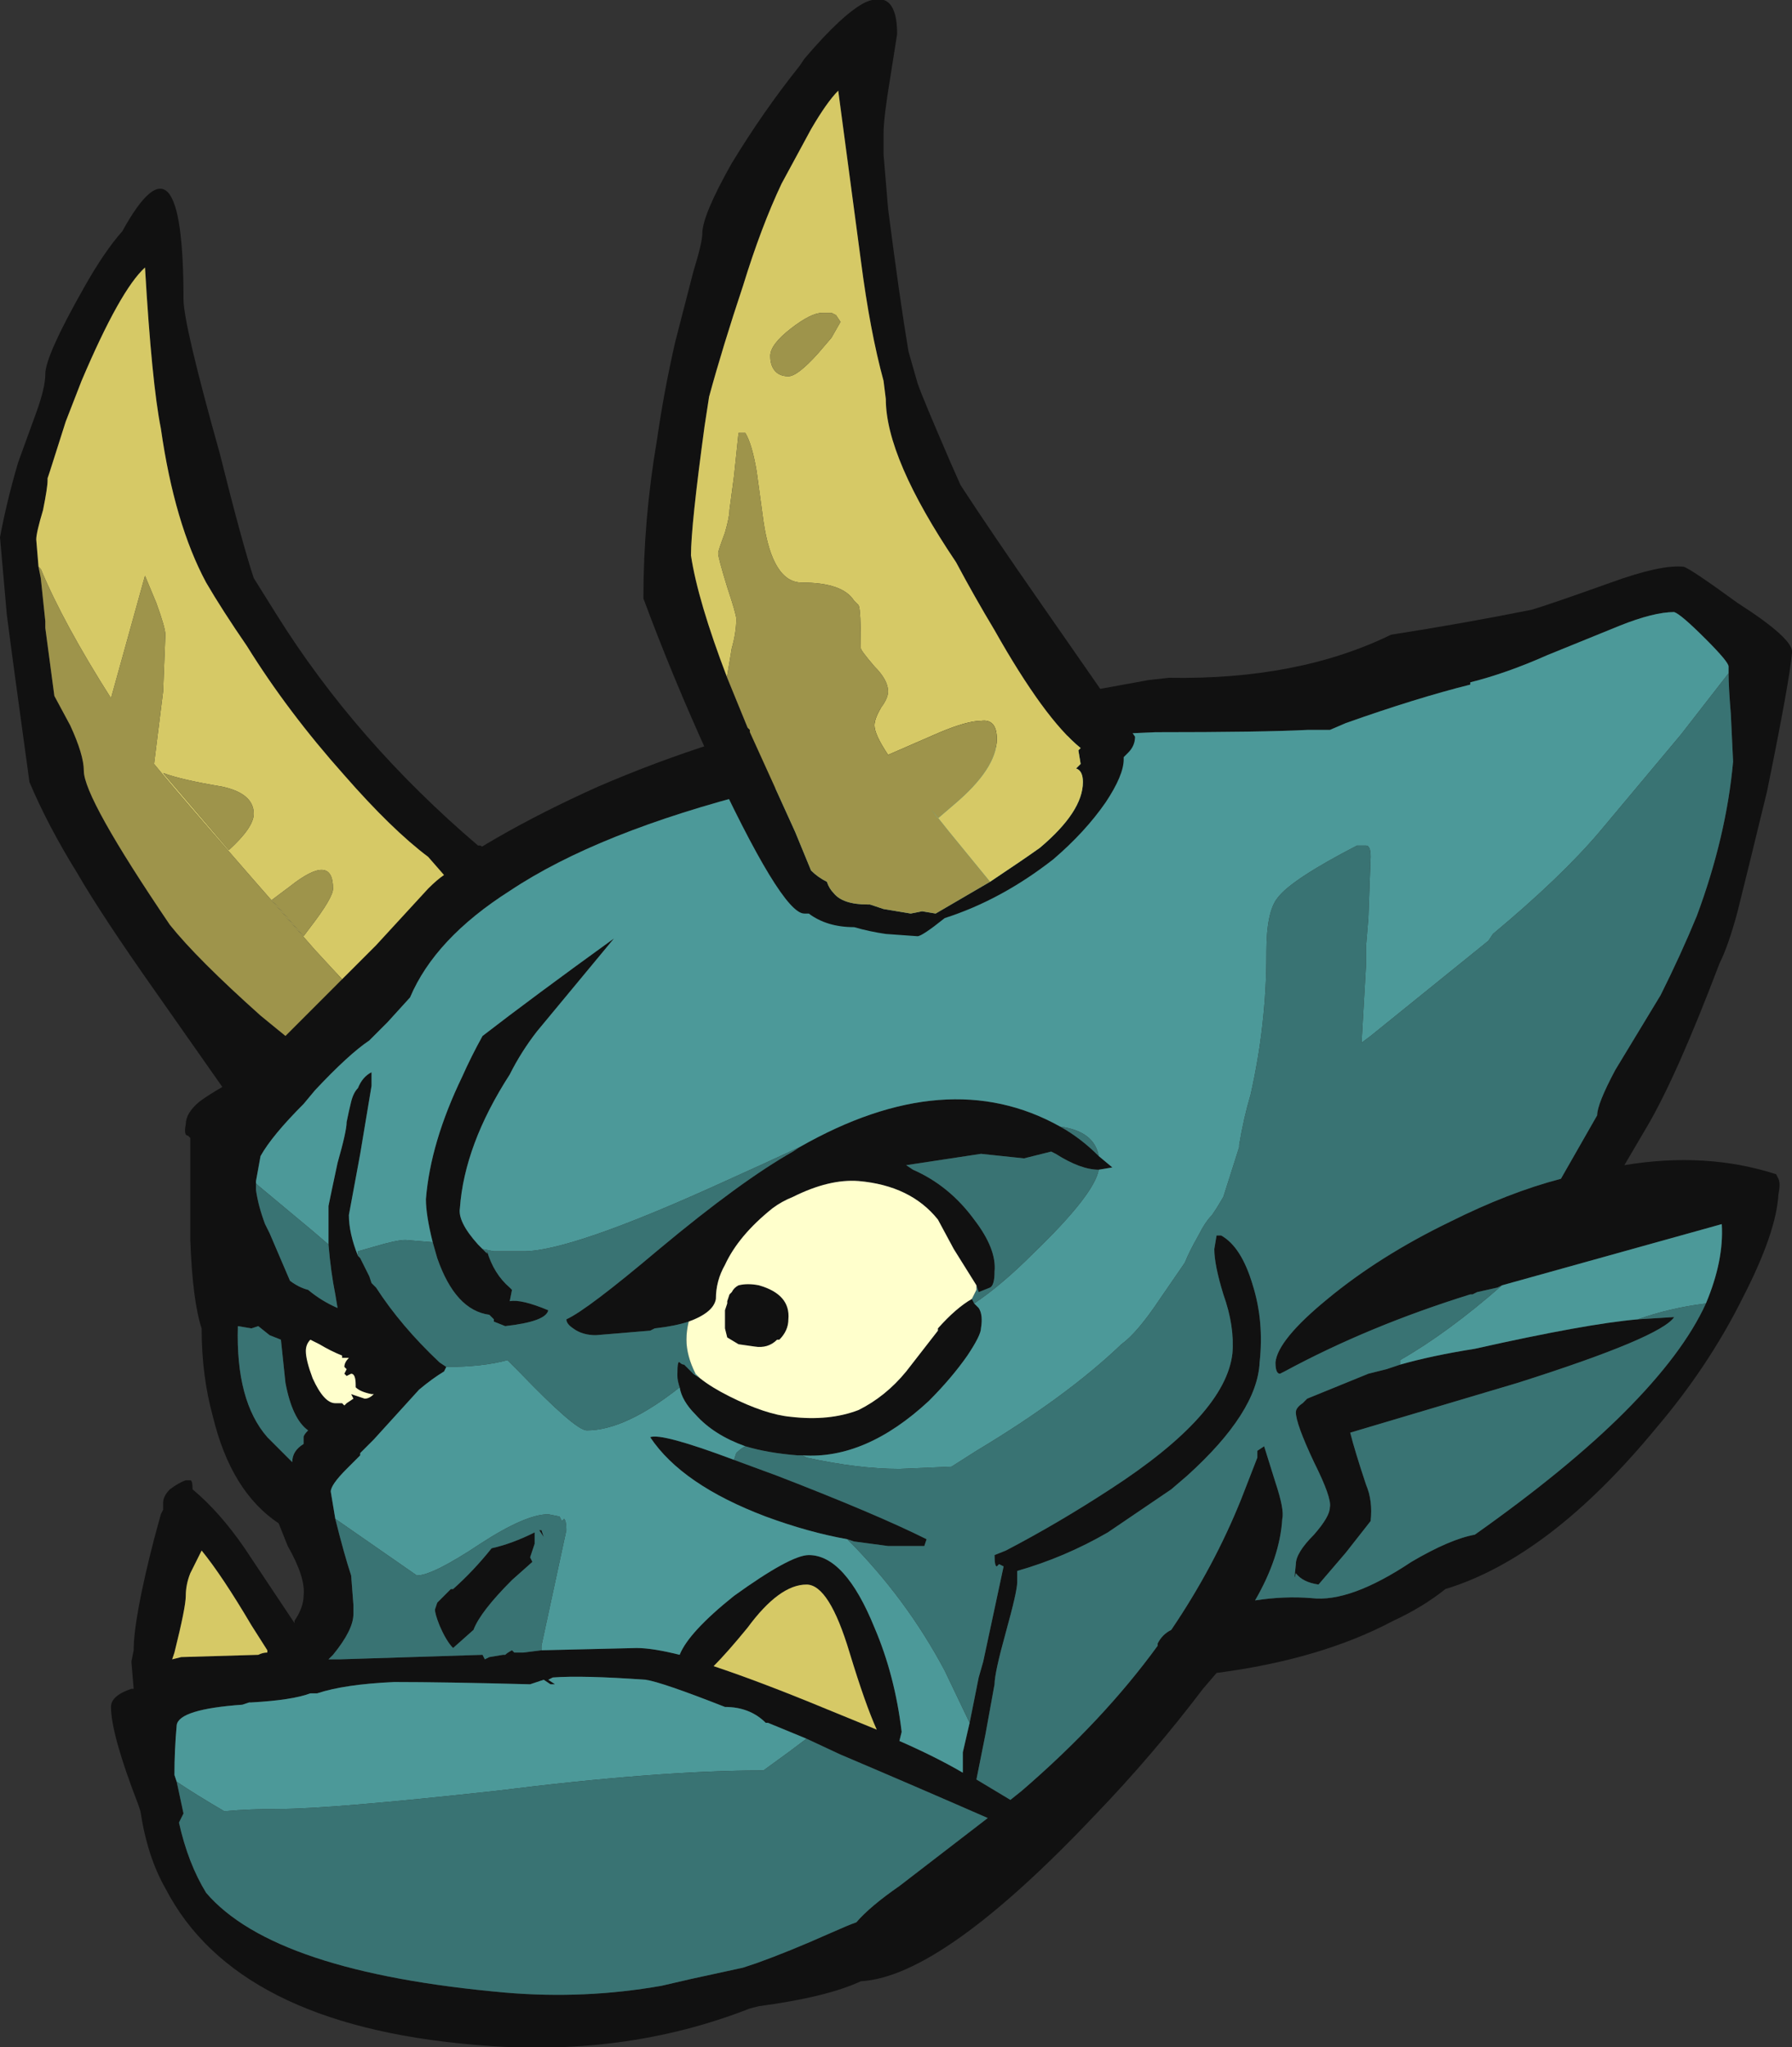 <?xml version="1.0" encoding="UTF-8" standalone="no"?>
<svg xmlns:ffdec="https://www.free-decompiler.com/flash" xmlns:xlink="http://www.w3.org/1999/xlink" ffdec:objectType="frame" height="316.05px" width="276.85px" xmlns="http://www.w3.org/2000/svg">
  <rect width="100%" height="100%" fill="#333333" stroke="none"/>
  <g transform="matrix(1.0, 0.0, 0.0, 1.0, -70.35, 128.8)">
    <use ffdec:characterId="147" height="45.15" transform="matrix(7.0, 0.0, 0.0, 7.0, 70.35, -128.8)" width="39.55" xlink:href="#shape0"/>
  </g>
  <defs>
    <g id="shape0" transform="matrix(1.0, 0.0, 0.0, 1.0, -10.05, 18.4)">
      <path d="M28.45 -2.7 L33.75 -3.1 35.4 -3.4 35.85 -3.45 Q38.7 -3.4 40.75 -4.4 42.35 -4.65 43.85 -4.95 44.2 -5.05 45.6 -5.55 46.7 -5.95 47.2 -5.9 47.3 -5.9 48.4 -5.1 49.65 -4.3 49.6 -4.0 49.55 -3.4 49.05 -0.95 48.65 0.7 48.4 1.7 48.2 2.45 48.0 2.85 47.05 5.35 46.4 6.45 L45.9 7.3 Q47.7 7.0 49.25 7.5 L49.3 7.6 Q49.35 7.7 49.3 7.95 49.25 8.8 48.5 10.25 47.75 11.75 46.6 13.1 44.25 15.95 41.95 16.65 41.45 17.05 40.8 17.35 39.2 18.2 36.9 18.5 L36.6 18.85 Q35.5 20.3 34.25 21.6 30.85 25.2 29.05 25.3 28.3 25.65 26.8 25.85 L26.6 25.9 Q23.8 27.0 20.5 26.7 15.25 26.25 13.7 23.25 13.3 22.55 13.15 21.55 L13.1 21.4 Q12.5 19.85 12.5 19.25 12.5 19.0 12.95 18.85 L13.0 18.85 12.95 18.25 13.0 18.0 Q13.0 17.3 13.45 15.55 L13.6 15.0 13.65 14.9 13.65 14.75 Q13.65 14.6 13.8 14.45 14.0 14.3 14.15 14.25 L14.25 14.25 Q14.3 14.25 14.3 14.45 14.9 14.95 15.45 15.75 L16.55 17.4 16.55 17.35 Q16.75 17.05 16.75 16.8 16.8 16.4 16.4 15.7 L16.2 15.2 Q15.15 14.5 14.75 12.85 14.5 11.95 14.5 10.9 14.3 10.3 14.25 8.95 L14.25 6.7 14.2 6.65 Q14.1 6.65 14.15 6.4 14.15 6.15 14.45 5.9 14.65 5.75 15.0 5.55 L19.25 1.25 Q20.8 0.05 23.25 -1.05 25.8 -2.15 28.45 -2.7 M48.2 -3.55 L48.2 -3.7 Q48.2 -3.8 47.7 -4.3 47.15 -4.85 47.0 -4.9 46.55 -4.9 45.8 -4.6 L44.2 -3.95 Q43.3 -3.55 42.5 -3.35 L42.5 -3.3 Q41.3 -3.0 39.75 -2.45 L39.4 -2.3 38.9 -2.3 Q37.9 -2.25 35.55 -2.25 L33.25 -2.15 26.8 -0.95 Q23.25 -0.05 21.3 1.25 19.65 2.3 19.1 3.6 L18.6 4.15 18.2 4.55 Q17.75 4.85 17.0 5.65 L16.75 5.95 Q16.05 6.65 15.8 7.1 L15.7 7.65 15.7 7.85 Q15.75 8.2 15.9 8.6 L16.0 8.8 16.45 9.85 Q16.65 10.0 16.85 10.05 17.15 10.3 17.5 10.45 L17.45 10.15 Q17.35 9.65 17.3 9.05 L17.3 8.2 Q17.35 7.95 17.5 7.25 17.7 6.55 17.7 6.35 17.75 6.1 17.8 5.9 17.85 5.7 17.95 5.6 18.05 5.35 18.25 5.25 L18.25 5.55 Q18.15 6.15 18.0 7.05 L17.75 8.4 Q17.75 8.8 17.95 9.3 L18.0 9.35 18.2 9.75 18.25 9.9 18.35 10.0 Q18.9 10.85 19.75 11.65 L19.9 11.75 19.85 11.85 Q19.6 12.0 19.3 12.25 L18.3 13.35 18.0 13.65 18.0 13.7 17.7 14.0 Q17.35 14.35 17.35 14.5 L17.45 15.1 Q17.65 15.9 17.8 16.35 L17.85 17.0 17.85 17.2 Q17.85 17.55 17.4 18.1 L17.3 18.2 17.55 18.2 20.7 18.1 20.75 18.2 20.85 18.15 21.15 18.1 21.2 18.1 Q21.25 18.05 21.35 18.0 L21.4 18.05 21.6 18.05 22.0 18.0 24.1 17.95 Q24.45 17.95 25.05 18.1 25.25 17.6 26.25 16.8 27.5 15.9 27.9 15.9 28.7 15.9 29.35 17.5 29.8 18.55 29.95 19.8 L29.9 20.0 Q30.7 20.35 31.3 20.7 L31.3 20.25 31.45 19.6 31.65 18.6 31.75 18.25 32.2 16.15 32.1 16.1 32.05 16.15 Q32.0 16.15 32.0 15.9 L32.25 15.8 Q33.4 15.2 34.55 14.45 37.1 12.8 37.25 11.45 37.3 10.85 37.05 10.15 36.85 9.5 36.85 9.15 L36.9 8.85 37.0 8.85 Q37.45 9.1 37.7 9.95 37.95 10.75 37.85 11.65 37.8 12.75 36.25 14.15 L35.9 14.45 34.5 15.4 Q33.55 15.95 32.5 16.25 L32.5 16.5 Q32.5 16.7 32.25 17.6 32.0 18.5 32.0 18.75 L31.8 19.85 31.6 20.85 32.35 21.3 32.6 21.1 Q34.4 19.55 35.6 17.9 L35.6 17.85 Q35.7 17.65 35.9 17.55 36.85 16.15 37.45 14.65 L37.8 13.75 37.8 13.6 37.95 13.5 38.2 14.3 Q38.4 14.9 38.35 15.1 38.3 15.95 37.75 16.9 38.4 16.8 39.0 16.85 39.85 16.95 41.2 16.05 42.05 15.55 42.6 15.45 44.65 14.0 45.9 12.75 47.2 11.45 47.7 10.35 48.1 9.4 48.05 8.6 L43.2 9.95 43.1 10.0 42.65 10.1 42.55 10.15 42.5 10.15 Q40.25 10.85 38.4 11.85 L38.3 11.9 Q38.2 11.9 38.2 11.65 38.25 11.15 39.35 10.25 40.5 9.3 42.05 8.55 43.35 7.9 44.5 7.6 L45.3 6.2 Q45.3 5.95 45.7 5.2 L46.7 3.55 Q47.15 2.65 47.5 1.8 48.15 0.05 48.3 -1.6 L48.25 -2.65 Q48.2 -3.25 48.2 -3.55 M19.6 9.0 Q19.45 8.4 19.45 8.05 19.55 6.8 20.25 5.35 20.45 4.9 20.7 4.45 21.8 3.6 23.6 2.3 L21.9 4.35 Q21.55 4.8 21.3 5.3 20.3 6.85 20.2 8.25 20.15 8.55 20.6 9.05 L20.7 9.15 20.8 9.25 20.8 9.2 Q20.95 9.7 21.3 10.0 L21.35 10.05 21.3 10.3 Q21.55 10.25 22.15 10.5 22.1 10.75 21.2 10.85 L20.95 10.75 20.95 10.7 Q20.9 10.65 20.85 10.6 20.1 10.5 19.7 9.35 L19.6 9.0 M27.7 6.9 Q30.95 5.05 33.45 6.45 33.9 6.7 34.3 7.1 L34.6 7.35 34.3 7.4 Q33.9 7.4 33.35 7.05 L33.25 7.0 32.65 7.15 31.7 7.05 30.05 7.3 30.2 7.4 Q31.0 7.75 31.55 8.5 32.05 9.15 32.0 9.65 32.0 9.95 31.9 10.0 L31.65 10.1 31.6 9.95 31.1 9.15 30.75 8.5 Q30.15 7.75 29.0 7.65 28.35 7.6 27.55 8.0 27.3 8.1 27.1 8.25 26.35 8.85 26.05 9.5 25.85 9.85 25.85 10.25 25.8 10.55 25.25 10.75 24.95 10.85 24.5 10.9 L24.4 10.95 23.2 11.05 Q22.9 11.05 22.7 10.9 22.55 10.8 22.55 10.7 23.0 10.5 24.6 9.15 26.4 7.65 27.55 7.0 L27.7 6.9 M31.55 10.35 L31.65 10.45 Q31.75 10.6 31.7 10.9 31.7 11.05 31.4 11.5 31.05 12.0 30.55 12.5 29.15 13.8 27.75 13.7 L27.65 13.7 Q27.0 13.65 26.5 13.5 25.8 13.25 25.4 12.8 25.1 12.5 25.05 12.2 25.0 12.05 25.0 11.95 L25.0 11.9 Q25.0 11.6 25.05 11.65 25.1 11.7 25.15 11.7 L25.35 11.9 25.5 12.0 Q25.75 12.2 26.15 12.4 26.95 12.8 27.5 12.85 28.35 12.95 29.0 12.7 29.6 12.4 30.05 11.85 L30.75 10.95 30.75 10.9 Q31.15 10.45 31.5 10.25 L31.55 10.35 M46.2 10.7 L47.0 10.65 Q46.7 11.1 43.55 12.1 L39.85 13.2 Q39.95 13.6 40.2 14.35 40.35 14.7 40.3 15.15 L39.75 15.85 39.15 16.55 Q38.8 16.5 38.65 16.3 38.6 16.55 38.65 16.1 38.65 15.85 39.05 15.45 39.4 15.05 39.4 14.85 39.45 14.65 39.05 13.85 38.65 13.0 38.65 12.75 38.65 12.65 38.8 12.55 L38.9 12.45 40.25 11.9 40.65 11.8 40.95 11.7 Q41.65 11.5 42.6 11.35 45.05 10.8 46.2 10.7 M26.8 9.95 Q27.5 10.15 27.45 10.7 27.45 10.95 27.25 11.15 L27.2 11.15 Q27.0 11.35 26.7 11.3 L26.35 11.25 26.1 11.1 26.05 10.9 Q26.05 10.75 26.05 10.5 L26.1 10.35 26.1 10.3 26.15 10.15 26.2 10.1 Q26.25 10.0 26.35 9.95 26.55 9.9 26.8 9.95 M28.75 15.55 Q27.9 15.4 26.95 15.05 25.1 14.35 24.4 13.3 24.65 13.2 26.25 13.8 L27.2 14.15 Q29.4 15.0 30.5 15.55 L30.45 15.7 29.65 15.7 28.9 15.6 28.75 15.55 M26.55 17.5 Q26.1 18.05 25.8 18.35 26.85 18.7 28.3 19.3 L29.4 19.75 Q29.15 19.2 28.8 18.05 28.35 16.55 27.85 16.55 27.25 16.55 26.55 17.5 M13.95 20.9 L14.1 21.6 14.0 21.8 Q14.2 22.7 14.6 23.35 16.1 25.1 21.2 25.55 22.95 25.7 24.65 25.4 L25.3 25.25 26.45 25.0 Q26.6 24.95 26.75 24.9 27.45 24.65 28.35 24.25 28.8 24.05 28.95 24.0 29.25 23.65 29.9 23.2 L31.85 21.7 Q30.25 21.0 28.6 20.3 L27.85 19.95 27.0 19.6 26.95 19.6 Q26.6 19.25 26.05 19.25 24.65 18.7 24.3 18.65 22.9 18.55 22.25 18.6 L22.15 18.65 22.3 18.75 22.2 18.75 22.05 18.65 21.75 18.75 Q19.85 18.7 18.75 18.7 17.65 18.75 17.05 18.95 L16.9 18.95 Q16.5 19.1 15.6 19.15 L15.55 19.15 15.4 19.2 Q14.0 19.3 13.95 19.65 13.9 20.2 13.9 20.75 L13.95 20.9 M16.9 11.15 Q16.8 11.25 16.8 11.4 16.8 11.6 16.95 12.0 17.2 12.55 17.45 12.55 L17.6 12.55 17.65 12.6 17.7 12.55 17.85 12.45 17.8 12.35 18.1 12.45 Q18.2 12.45 18.3 12.35 L18.25 12.35 Q18.0 12.3 17.9 12.2 L17.9 12.15 Q17.9 11.9 17.8 11.9 L17.7 11.95 17.65 11.9 17.7 11.8 17.65 11.75 Q17.65 11.65 17.75 11.55 L17.6 11.55 17.6 11.5 Q17.35 11.4 17.1 11.25 L16.9 11.15 M16.25 11.15 L16.0 11.05 15.75 10.85 15.6 10.9 15.3 10.85 Q15.25 12.5 15.95 13.3 L16.5 13.85 Q16.5 13.6 16.75 13.45 L16.75 13.3 Q16.75 13.25 16.85 13.15 16.5 12.9 16.35 12.1 L16.25 11.15 M22.0 15.35 L22.05 15.5 21.95 15.35 22.0 15.35 M21.85 15.4 L21.85 15.65 21.75 15.95 21.8 16.05 21.35 16.45 Q20.65 17.15 20.5 17.55 L20.05 17.95 Q19.9 17.8 19.75 17.45 19.65 17.2 19.65 17.1 L19.7 16.95 20.0 16.65 20.05 16.65 Q20.5 16.25 20.9 15.75 21.35 15.65 21.85 15.4 M14.5 15.8 L14.25 16.3 Q14.15 16.55 14.15 16.8 14.15 17.05 13.9 18.05 L13.85 18.2 14.05 18.15 15.75 18.1 Q15.85 18.05 15.95 18.05 L15.95 18.0 15.6 17.45 Q14.95 16.35 14.5 15.8" fill="#111111" fill-rule="evenodd" stroke="none"/>
      <path d="M15.7 7.85 L15.7 7.65 15.8 7.1 Q16.05 6.65 16.75 5.95 L17.0 5.65 Q17.75 4.85 18.2 4.55 L18.6 4.15 19.1 3.6 Q19.65 2.3 21.3 1.25 23.25 -0.05 26.8 -0.95 L33.25 -2.15 35.55 -2.25 Q37.9 -2.25 38.9 -2.3 L39.4 -2.3 39.75 -2.45 Q41.3 -3.0 42.5 -3.3 L42.5 -3.35 Q43.3 -3.55 44.2 -3.95 L45.8 -4.6 Q46.55 -4.9 47.0 -4.9 47.15 -4.85 47.7 -4.3 48.2 -3.8 48.2 -3.7 L48.2 -3.55 47.15 -2.2 45.35 -0.05 Q44.5 0.95 43.0 2.2 L42.9 2.35 40.3 4.45 40.1 4.6 40.2 2.85 40.2 2.45 40.25 1.85 40.3 0.5 Q40.3 0.25 40.2 0.25 L40.0 0.25 Q38.55 1.0 38.25 1.4 38.0 1.7 38.0 2.6 L38.0 2.65 Q38.0 4.2 37.65 5.75 37.5 6.25 37.4 6.85 L37.4 6.9 37.05 8.0 36.9 8.25 36.8 8.4 Q36.65 8.55 36.5 8.85 36.3 9.2 36.2 9.45 L35.65 10.25 Q35.15 11.0 34.8 11.25 33.6 12.4 31.6 13.6 L31.05 13.95 29.9 14.0 Q29.0 14.0 27.85 13.75 L27.75 13.7 Q29.15 13.8 30.55 12.5 31.05 12.0 31.4 11.5 31.7 11.05 31.7 10.9 31.75 10.6 31.65 10.45 L31.55 10.35 Q32.15 9.95 32.85 9.25 34.2 7.95 34.3 7.4 L34.6 7.35 34.3 7.1 Q34.2 6.55 33.45 6.45 30.95 5.05 27.7 6.9 26.95 7.25 25.95 7.7 22.65 9.2 21.6 9.2 L20.95 9.2 20.7 9.15 20.6 9.05 Q20.15 8.55 20.2 8.25 20.3 6.85 21.3 5.3 21.55 4.8 21.9 4.35 L23.6 2.3 Q21.8 3.6 20.7 4.45 20.45 4.9 20.25 5.35 19.55 6.8 19.45 8.05 19.45 8.4 19.6 9.0 L19.0 8.95 Q18.8 8.95 18.3 9.1 L17.95 9.2 17.95 9.3 Q17.75 8.8 17.75 8.4 L18.0 7.05 Q18.15 6.15 18.25 5.55 L18.25 5.25 Q18.05 5.35 17.95 5.6 17.85 5.7 17.8 5.9 17.75 6.1 17.7 6.35 17.7 6.55 17.5 7.25 17.35 7.95 17.3 8.2 L17.3 9.05 16.95 8.75 15.75 7.75 15.7 7.7 15.7 7.85 M43.2 9.95 L48.05 8.6 Q48.1 9.4 47.7 10.35 46.9 10.45 46.2 10.7 45.05 10.8 42.6 11.35 41.65 11.5 40.95 11.7 L40.95 11.6 Q42.0 11.0 43.2 9.95 M31.45 19.6 L31.3 20.25 31.3 20.7 Q30.7 20.35 29.9 20.0 L29.95 19.8 Q29.8 18.55 29.35 17.5 28.7 15.9 27.9 15.9 27.5 15.9 26.25 16.8 25.25 17.6 25.05 18.1 24.45 17.95 24.1 17.95 L22.0 18.0 22.0 17.9 22.55 15.35 Q22.55 15.15 22.5 15.1 L22.45 15.15 22.4 15.05 22.15 15.0 Q21.65 15.0 20.65 15.65 19.6 16.35 19.25 16.35 L17.45 15.1 17.35 14.5 Q17.35 14.35 17.7 14.0 L18.0 13.7 18.0 13.65 18.3 13.35 19.3 12.25 Q19.6 12.0 19.85 11.85 L19.9 11.75 Q20.7 11.75 21.25 11.6 L21.5 11.85 Q22.75 13.15 23.0 13.15 23.85 13.15 25.05 12.2 25.1 12.5 25.4 12.8 25.8 13.25 26.5 13.5 26.4 13.55 26.3 13.65 L26.25 13.8 Q24.65 13.2 24.4 13.3 25.1 14.35 26.95 15.05 27.9 15.4 28.75 15.55 30.05 16.85 30.9 18.45 L31.45 19.6 M25.4 11.9 L25.5 12.0 25.35 11.9 25.4 11.9 M27.85 19.95 L27.45 20.25 26.9 20.65 Q24.6 20.65 21.0 21.1 17.35 21.5 16.2 21.5 15.55 21.5 15.0 21.55 14.4 21.2 13.95 20.9 L13.9 20.75 Q13.9 20.2 13.95 19.65 14.0 19.3 15.4 19.2 L15.55 19.15 15.6 19.15 Q16.5 19.1 16.9 18.95 L17.05 18.95 Q17.65 18.75 18.75 18.7 19.85 18.7 21.75 18.75 L22.05 18.65 22.2 18.75 22.3 18.75 22.15 18.65 22.25 18.6 Q22.9 18.55 24.3 18.65 24.65 18.7 26.05 19.25 26.6 19.25 26.95 19.6 L27.0 19.6 27.85 19.95" fill="#4c9999" fill-rule="evenodd" stroke="none"/>
      <path d="M15.7 7.85 L15.7 7.7 15.75 7.75 16.95 8.75 17.3 9.05 Q17.35 9.65 17.45 10.15 L17.5 10.45 Q17.15 10.3 16.85 10.05 16.65 10.0 16.45 9.85 L16.0 8.8 15.9 8.6 Q15.75 8.2 15.7 7.85 M17.95 9.3 L17.95 9.2 18.3 9.1 Q18.8 8.95 19.0 8.95 L19.6 9.0 19.7 9.35 Q20.1 10.5 20.85 10.6 20.9 10.65 20.95 10.7 L20.95 10.75 21.2 10.85 Q22.1 10.75 22.15 10.5 21.55 10.25 21.3 10.3 L21.35 10.05 21.3 10.0 Q20.95 9.7 20.8 9.2 L20.8 9.25 20.7 9.15 20.95 9.2 21.6 9.2 Q22.65 9.2 25.95 7.7 26.95 7.25 27.7 6.9 L27.55 7.0 Q26.4 7.65 24.6 9.15 23.0 10.5 22.55 10.7 22.55 10.8 22.7 10.9 22.9 11.05 23.2 11.05 L24.4 10.95 24.5 10.9 Q24.95 10.85 25.25 10.75 25.2 10.95 25.2 11.15 25.2 11.5 25.4 11.9 L25.35 11.9 25.15 11.7 Q25.1 11.7 25.05 11.65 25.0 11.6 25.0 11.9 L25.0 11.95 Q25.0 12.05 25.05 12.2 23.85 13.15 23.0 13.15 22.75 13.15 21.5 11.85 L21.25 11.6 Q20.7 11.75 19.9 11.75 L19.75 11.65 Q18.9 10.85 18.35 10.0 L18.25 9.9 18.2 9.75 18.0 9.35 17.95 9.3 M33.45 6.45 Q34.2 6.55 34.3 7.1 33.9 6.7 33.45 6.45 M34.3 7.4 Q34.2 7.95 32.85 9.25 32.15 9.95 31.55 10.35 L31.5 10.25 31.6 10.05 31.6 9.95 31.65 10.1 31.9 10.0 Q32.0 9.95 32.0 9.65 32.05 9.15 31.55 8.5 31.0 7.75 30.2 7.4 L30.05 7.3 31.7 7.05 32.65 7.15 33.25 7.0 33.35 7.05 Q33.9 7.4 34.3 7.4 M27.75 13.7 L27.85 13.75 Q29.0 14.0 29.9 14.0 L31.05 13.95 31.6 13.6 Q33.6 12.4 34.8 11.25 35.15 11.0 35.65 10.25 L36.2 9.45 Q36.3 9.2 36.5 8.85 36.65 8.55 36.8 8.4 L36.9 8.25 37.05 8.0 37.4 6.9 37.4 6.85 Q37.5 6.25 37.65 5.75 38.0 4.2 38.0 2.65 L38.0 2.6 Q38.0 1.7 38.25 1.4 38.55 1.0 40.0 0.25 L40.2 0.25 Q40.3 0.25 40.3 0.5 L40.25 1.85 40.2 2.45 40.2 2.85 40.1 4.6 40.3 4.45 42.9 2.35 43.0 2.2 Q44.5 0.95 45.35 -0.05 L47.15 -2.2 48.2 -3.55 Q48.2 -3.25 48.25 -2.65 L48.3 -1.6 Q48.15 0.05 47.5 1.8 47.15 2.65 46.7 3.55 L45.7 5.2 Q45.3 5.95 45.3 6.2 L44.5 7.6 Q43.35 7.9 42.05 8.55 40.5 9.3 39.35 10.25 38.25 11.15 38.2 11.65 38.2 11.9 38.3 11.9 L38.4 11.85 Q40.25 10.85 42.5 10.15 L42.55 10.15 42.65 10.1 43.1 10.0 43.2 9.95 Q42.0 11.0 40.95 11.6 L40.95 11.7 40.65 11.8 40.25 11.9 38.9 12.45 38.8 12.55 Q38.65 12.65 38.65 12.75 38.65 13.0 39.05 13.85 39.45 14.65 39.4 14.85 39.4 15.05 39.05 15.45 38.65 15.85 38.65 16.1 38.6 16.55 38.65 16.3 38.8 16.5 39.15 16.55 L39.75 15.85 40.3 15.15 Q40.35 14.7 40.2 14.35 39.95 13.6 39.85 13.2 L43.55 12.1 Q46.7 11.1 47.0 10.65 L46.2 10.7 Q46.9 10.45 47.7 10.35 47.2 11.45 45.9 12.75 44.65 14.0 42.6 15.45 42.05 15.55 41.2 16.05 39.85 16.95 39.0 16.85 38.4 16.8 37.75 16.9 38.3 15.95 38.35 15.1 38.4 14.9 38.2 14.3 L37.95 13.5 37.8 13.6 37.8 13.75 37.45 14.65 Q36.85 16.15 35.9 17.55 35.7 17.65 35.6 17.85 L35.6 17.9 Q34.4 19.55 32.6 21.1 L32.35 21.3 31.6 20.85 31.8 19.85 32.0 18.75 Q32.0 18.5 32.25 17.6 32.5 16.7 32.5 16.5 L32.5 16.25 Q33.55 15.95 34.5 15.4 L35.9 14.45 36.25 14.15 Q37.8 12.75 37.85 11.65 37.95 10.75 37.7 9.95 37.45 9.1 37.0 8.85 L36.9 8.85 36.85 9.15 Q36.85 9.5 37.05 10.15 37.3 10.85 37.25 11.45 37.1 12.8 34.55 14.45 33.4 15.2 32.25 15.8 L32.0 15.9 Q32.0 16.15 32.05 16.15 L32.1 16.1 32.2 16.15 31.75 18.25 31.65 18.6 31.45 19.6 30.9 18.45 Q30.05 16.85 28.75 15.55 L28.9 15.6 29.65 15.7 30.45 15.7 30.5 15.55 Q29.4 15.0 27.2 14.15 L26.25 13.8 26.3 13.65 Q26.4 13.55 26.5 13.5 27.0 13.65 27.65 13.7 L27.75 13.7 M22.0 18.0 L21.6 18.05 21.4 18.05 21.35 18.0 Q21.25 18.05 21.2 18.1 L21.15 18.1 20.85 18.15 20.75 18.2 20.7 18.1 17.55 18.2 17.3 18.2 17.4 18.1 Q17.85 17.55 17.85 17.2 L17.85 17.0 17.8 16.35 Q17.65 15.9 17.45 15.1 L19.25 16.35 Q19.6 16.35 20.65 15.65 21.65 15.0 22.15 15.0 L22.4 15.05 22.45 15.15 22.5 15.1 Q22.55 15.15 22.55 15.35 L22.0 17.9 22.0 18.0 M27.85 19.95 L28.6 20.3 Q30.25 21.0 31.85 21.7 L29.9 23.2 Q29.25 23.65 28.95 24.0 28.8 24.05 28.35 24.25 27.45 24.65 26.75 24.9 26.6 24.95 26.45 25.0 L25.3 25.25 24.65 25.4 Q22.95 25.7 21.2 25.55 16.1 25.1 14.6 23.35 14.2 22.7 14.0 21.8 L14.1 21.6 13.95 20.9 Q14.4 21.2 15.0 21.55 15.55 21.5 16.2 21.5 17.35 21.5 21.0 21.1 24.6 20.65 26.9 20.65 L27.45 20.25 27.85 19.95 M16.25 11.15 L16.35 12.1 Q16.5 12.9 16.85 13.15 16.75 13.25 16.75 13.3 L16.75 13.45 Q16.5 13.6 16.5 13.85 L15.95 13.3 Q15.25 12.5 15.3 10.85 L15.6 10.9 15.75 10.85 16.0 11.05 16.25 11.15 M22.0 15.35 L21.95 15.35 22.05 15.5 22.0 15.35 M21.85 15.4 Q21.35 15.65 20.9 15.75 20.5 16.25 20.05 16.65 L20.0 16.65 19.7 16.95 19.65 17.1 Q19.65 17.2 19.75 17.45 19.9 17.8 20.05 17.95 L20.5 17.55 Q20.65 17.15 21.35 16.45 L21.8 16.05 21.75 15.95 21.85 15.65 21.85 15.4" fill="#397373" fill-rule="evenodd" stroke="none"/>
      <path d="M26.55 17.5 Q27.25 16.55 27.85 16.55 28.35 16.55 28.8 18.05 29.15 19.2 29.4 19.75 L28.3 19.3 Q26.85 18.7 25.8 18.35 26.1 18.05 26.55 17.5 M14.5 15.8 Q14.95 16.35 15.6 17.45 L15.95 18.0 15.95 18.05 Q15.85 18.05 15.75 18.1 L14.05 18.15 13.85 18.2 13.9 18.05 Q14.15 17.05 14.15 16.8 14.15 16.55 14.25 16.3 L14.5 15.8" fill="#d6c966" fill-rule="evenodd" stroke="none"/>
      <path d="M31.6 9.95 L31.6 10.05 31.5 10.25 Q31.15 10.45 30.75 10.9 L30.75 10.95 30.05 11.85 Q29.6 12.4 29.0 12.7 28.35 12.95 27.5 12.85 26.95 12.8 26.15 12.4 25.75 12.2 25.5 12.0 L25.4 11.9 Q25.2 11.5 25.2 11.15 25.2 10.95 25.25 10.75 25.8 10.55 25.85 10.25 25.85 9.85 26.05 9.5 26.35 8.85 27.1 8.25 27.3 8.1 27.55 8.0 28.35 7.6 29.0 7.65 30.15 7.75 30.75 8.5 L31.1 9.15 31.6 9.95 M26.8 9.95 Q26.55 9.9 26.35 9.95 26.25 10.0 26.2 10.1 L26.15 10.15 26.1 10.3 26.1 10.35 26.05 10.5 Q26.05 10.75 26.05 10.9 L26.1 11.1 26.35 11.25 26.7 11.3 Q27.0 11.35 27.2 11.15 L27.25 11.15 Q27.45 10.95 27.45 10.7 27.5 10.15 26.8 9.95 M16.9 11.15 L17.1 11.25 Q17.35 11.4 17.6 11.5 L17.6 11.55 17.75 11.55 Q17.65 11.65 17.65 11.75 L17.7 11.8 17.65 11.9 17.7 11.95 17.8 11.9 Q17.9 11.9 17.9 12.15 L17.9 12.2 Q18.0 12.3 18.25 12.35 L18.3 12.35 Q18.2 12.45 18.1 12.45 L17.8 12.35 17.85 12.45 17.7 12.55 17.65 12.6 17.6 12.55 17.45 12.55 Q17.2 12.55 16.95 12.0 16.8 11.6 16.8 11.4 16.8 11.25 16.9 11.15" fill="#ffffcc" fill-rule="evenodd" stroke="none"/>
      <path d="M17.6 3.2 L18.35 2.45 19.5 1.2 Q19.7 1.0 19.85 0.9 L19.5 0.5 Q18.7 -0.1 17.65 -1.3 16.4 -2.7 15.5 -4.15 14.95 -4.95 14.6 -5.55 13.9 -6.85 13.6 -8.95 13.4 -9.95 13.25 -12.5 12.7 -12.0 11.85 -10.0 L11.5 -9.1 11.15 -8.0 11.1 -7.85 11.1 -7.8 Q11.1 -7.65 11.0 -7.15 10.85 -6.65 10.85 -6.5 L10.9 -5.9 10.95 -5.65 11.05 -4.7 11.05 -4.55 11.25 -3.05 11.6 -2.4 Q11.9 -1.75 11.9 -1.4 11.9 -0.8 13.8 2.0 14.4 2.75 15.8 4.0 L16.35 4.45 17.6 3.2 M11.05 -10.15 Q11.05 -10.55 11.9 -12.05 12.35 -12.85 12.75 -13.3 14.1 -15.75 14.1 -11.8 14.1 -11.25 14.9 -8.4 15.4 -6.4 15.65 -5.65 L16.15 -4.85 Q17.9 -2.05 20.6 0.25 L20.65 0.25 Q21.0 0.45 21.1 0.65 L21.2 0.75 21.1 0.9 21.0 1.0 20.15 1.95 18.55 3.8 18.25 3.75 Q18.15 3.75 18.15 3.55 L18.15 3.5 16.8 4.85 17.1 5.1 Q17.1 5.4 16.85 5.6 L16.7 5.7 16.4 5.75 16.2 5.75 Q16.0 5.7 15.75 5.55 L15.7 5.8 Q15.6 6.05 15.35 6.15 L15.15 5.85 13.5 3.5 Q12.3 1.8 11.75 0.85 11.1 -0.2 10.7 -1.15 10.3 -4.05 10.2 -4.85 L10.05 -6.55 Q10.2 -7.35 10.45 -8.2 L10.85 -9.3 Q11.05 -9.85 11.05 -10.15 M27.8 -17.1 Q28.65 -18.1 29.15 -18.35 29.85 -18.65 29.85 -17.65 L29.7 -16.7 Q29.55 -15.8 29.55 -15.45 L29.55 -15.0 29.65 -13.8 Q29.9 -11.85 30.1 -10.65 L30.3 -9.95 Q30.4 -9.65 31.05 -8.15 L31.25 -7.7 Q31.9 -6.7 33.05 -5.05 L34.65 -2.75 34.75 -2.6 34.85 -2.5 35.0 -2.4 35.0 -2.3 35.1 -2.15 Q35.1 -1.95 34.95 -1.8 L34.85 -1.7 34.85 -1.65 Q34.85 -1.3 34.45 -0.7 34.0 -0.05 33.3 0.55 32.15 1.45 30.9 1.85 30.4 2.25 30.3 2.25 L29.6 2.2 Q29.25 2.15 28.9 2.05 28.3 2.05 27.9 1.75 L27.8 1.75 Q27.3 1.75 25.7 -1.7 24.9 -3.45 24.25 -5.2 24.25 -6.95 24.55 -8.7 24.7 -9.75 24.95 -10.85 L25.35 -12.4 Q25.55 -13.05 25.55 -13.25 25.55 -13.65 26.2 -14.8 26.9 -15.95 27.7 -16.95 L27.8 -17.1 M31.9 1.05 Q32.65 0.55 33.0 0.3 33.95 -0.5 33.95 -1.15 33.95 -1.4 33.8 -1.45 L33.9 -1.55 33.85 -1.85 33.9 -1.9 Q33.1 -2.55 32.0 -4.5 31.55 -5.25 31.15 -6.0 29.6 -8.3 29.6 -9.6 L29.55 -10.0 Q29.25 -11.1 29.05 -12.65 L28.55 -16.4 Q28.3 -16.15 27.95 -15.55 L27.3 -14.35 Q26.85 -13.4 26.45 -12.1 26.0 -10.75 25.7 -9.65 L25.6 -9.0 Q25.3 -6.8 25.3 -6.15 25.45 -5.15 26.1 -3.45 L26.55 -2.35 26.6 -2.3 26.6 -2.25 27.6 -0.05 27.95 0.8 Q28.1 0.95 28.3 1.05 28.35 1.2 28.45 1.3 28.65 1.55 29.2 1.55 L29.25 1.55 29.55 1.65 30.15 1.75 30.4 1.7 30.7 1.75 31.9 1.05" fill="#111111" fill-rule="evenodd" stroke="none"/>
      <path d="M10.9 -5.9 L10.85 -6.5 Q10.85 -6.65 11.0 -7.15 11.1 -7.65 11.1 -7.8 L11.1 -7.85 11.15 -8.0 11.5 -9.1 11.85 -10.0 Q12.7 -12.0 13.25 -12.5 13.4 -9.95 13.6 -8.95 13.9 -6.85 14.6 -5.55 14.95 -4.95 15.5 -4.15 16.4 -2.7 17.65 -1.3 18.7 -0.1 19.5 0.5 L19.85 0.9 Q19.7 1.0 19.5 1.2 L18.35 2.45 17.6 3.2 17.0 2.55 Q14.1 -0.75 13.45 -1.55 L13.65 -3.15 13.7 -4.4 Q13.7 -4.55 13.5 -5.1 L13.25 -5.7 12.5 -3.0 Q11.45 -4.65 10.95 -5.85 L10.9 -5.9 M15.65 -0.45 Q15.65 -0.9 14.95 -1.05 14.05 -1.2 13.65 -1.35 L15.1 0.35 Q15.65 -0.15 15.65 -0.45 M26.1 -3.45 Q25.45 -5.15 25.3 -6.15 25.3 -6.8 25.6 -9.0 L25.7 -9.65 Q26.0 -10.75 26.45 -12.1 26.85 -13.4 27.3 -14.35 L27.95 -15.55 Q28.3 -16.15 28.55 -16.4 L29.05 -12.65 Q29.25 -11.1 29.55 -10.0 L29.6 -9.6 Q29.6 -8.3 31.15 -6.0 31.55 -5.25 32.0 -4.5 33.1 -2.55 33.9 -1.9 L33.85 -1.85 33.9 -1.55 33.8 -1.45 Q33.95 -1.4 33.95 -1.15 33.95 -0.5 33.0 0.3 32.65 0.55 31.9 1.05 L31.0 -0.05 30.6 -0.55 30.75 -0.35 31.1 -0.65 Q32.05 -1.45 32.05 -2.1 32.05 -2.55 31.7 -2.5 31.4 -2.5 30.8 -2.25 L29.65 -1.75 Q29.35 -2.2 29.35 -2.4 29.35 -2.55 29.5 -2.8 29.65 -3.0 29.65 -3.15 29.65 -3.4 29.35 -3.7 29.05 -4.05 29.05 -4.1 29.05 -4.95 29.0 -5.05 L28.9 -5.15 Q28.65 -5.55 27.75 -5.55 27.1 -5.55 26.9 -6.9 L26.75 -8.0 Q26.65 -8.6 26.5 -8.85 L26.35 -8.85 26.25 -7.9 26.15 -7.15 Q26.15 -7.0 26.05 -6.65 25.9 -6.25 25.9 -6.2 25.9 -6.1 26.1 -5.45 26.3 -4.85 26.3 -4.75 26.3 -4.45 26.2 -4.1 L26.1 -3.5 26.1 -3.45 M26.6 -2.25 L26.6 -2.3 26.6 -2.25 M28.4 -10.95 L28.6 -11.3 28.5 -11.45 28.4 -11.5 28.2 -11.5 Q27.95 -11.5 27.5 -11.15 27.05 -10.8 27.05 -10.55 27.05 -10.4 27.1 -10.3 27.2 -10.1 27.45 -10.1 27.65 -10.1 28.1 -10.6 L28.4 -10.95 M16.75 2.25 L16.9 2.05 Q17.4 1.4 17.4 1.2 17.4 0.4 16.45 1.15 L16.05 1.45 16.75 2.25" fill="#d6c966" fill-rule="evenodd" stroke="none"/>
      <path d="M10.9 -5.9 L10.95 -5.85 Q11.45 -4.65 12.5 -3.0 L13.25 -5.7 13.5 -5.1 Q13.7 -4.55 13.7 -4.4 L13.65 -3.15 13.45 -1.55 Q14.1 -0.75 17.0 2.55 L17.6 3.2 16.35 4.45 15.8 4.0 Q14.4 2.75 13.8 2.0 11.9 -0.8 11.9 -1.4 11.9 -1.75 11.6 -2.4 L11.25 -3.05 11.05 -4.55 11.05 -4.7 10.95 -5.65 10.9 -5.9 M15.65 -0.45 Q15.65 -0.15 15.1 0.35 L13.65 -1.35 Q14.05 -1.2 14.95 -1.05 15.65 -0.9 15.65 -0.45 M26.1 -3.45 L26.1 -3.5 26.2 -4.1 Q26.3 -4.45 26.3 -4.75 26.3 -4.85 26.1 -5.45 25.9 -6.1 25.9 -6.2 25.9 -6.25 26.05 -6.65 26.15 -7.0 26.15 -7.15 L26.25 -7.9 26.35 -8.85 26.5 -8.85 Q26.65 -8.6 26.75 -8.0 L26.9 -6.9 Q27.1 -5.55 27.75 -5.55 28.65 -5.55 28.9 -5.15 L29.0 -5.05 Q29.05 -4.95 29.05 -4.1 29.05 -4.05 29.35 -3.7 29.65 -3.4 29.65 -3.15 29.65 -3.0 29.5 -2.8 29.35 -2.55 29.35 -2.4 29.35 -2.2 29.65 -1.75 L30.8 -2.25 Q31.4 -2.5 31.7 -2.5 32.05 -2.55 32.05 -2.1 32.05 -1.45 31.1 -0.65 L30.75 -0.35 30.6 -0.55 31.0 -0.05 31.9 1.05 30.7 1.75 30.4 1.7 30.15 1.75 29.55 1.65 29.25 1.55 29.2 1.55 Q28.65 1.55 28.45 1.3 28.35 1.2 28.3 1.05 28.1 0.95 27.95 0.8 L27.6 -0.05 26.6 -2.25 26.6 -2.3 26.55 -2.35 26.1 -3.45 M28.4 -10.95 L28.1 -10.6 Q27.65 -10.1 27.45 -10.1 27.2 -10.1 27.1 -10.3 27.05 -10.4 27.05 -10.55 27.05 -10.8 27.5 -11.15 27.95 -11.5 28.2 -11.5 L28.4 -11.5 28.5 -11.45 28.6 -11.3 28.4 -10.95 M16.75 2.25 L16.05 1.45 16.45 1.15 Q17.4 0.4 17.4 1.2 17.4 1.4 16.9 2.05 L16.75 2.25" fill="#9e944b" fill-rule="evenodd" stroke="none"/>
    </g>
  </defs>
</svg>
